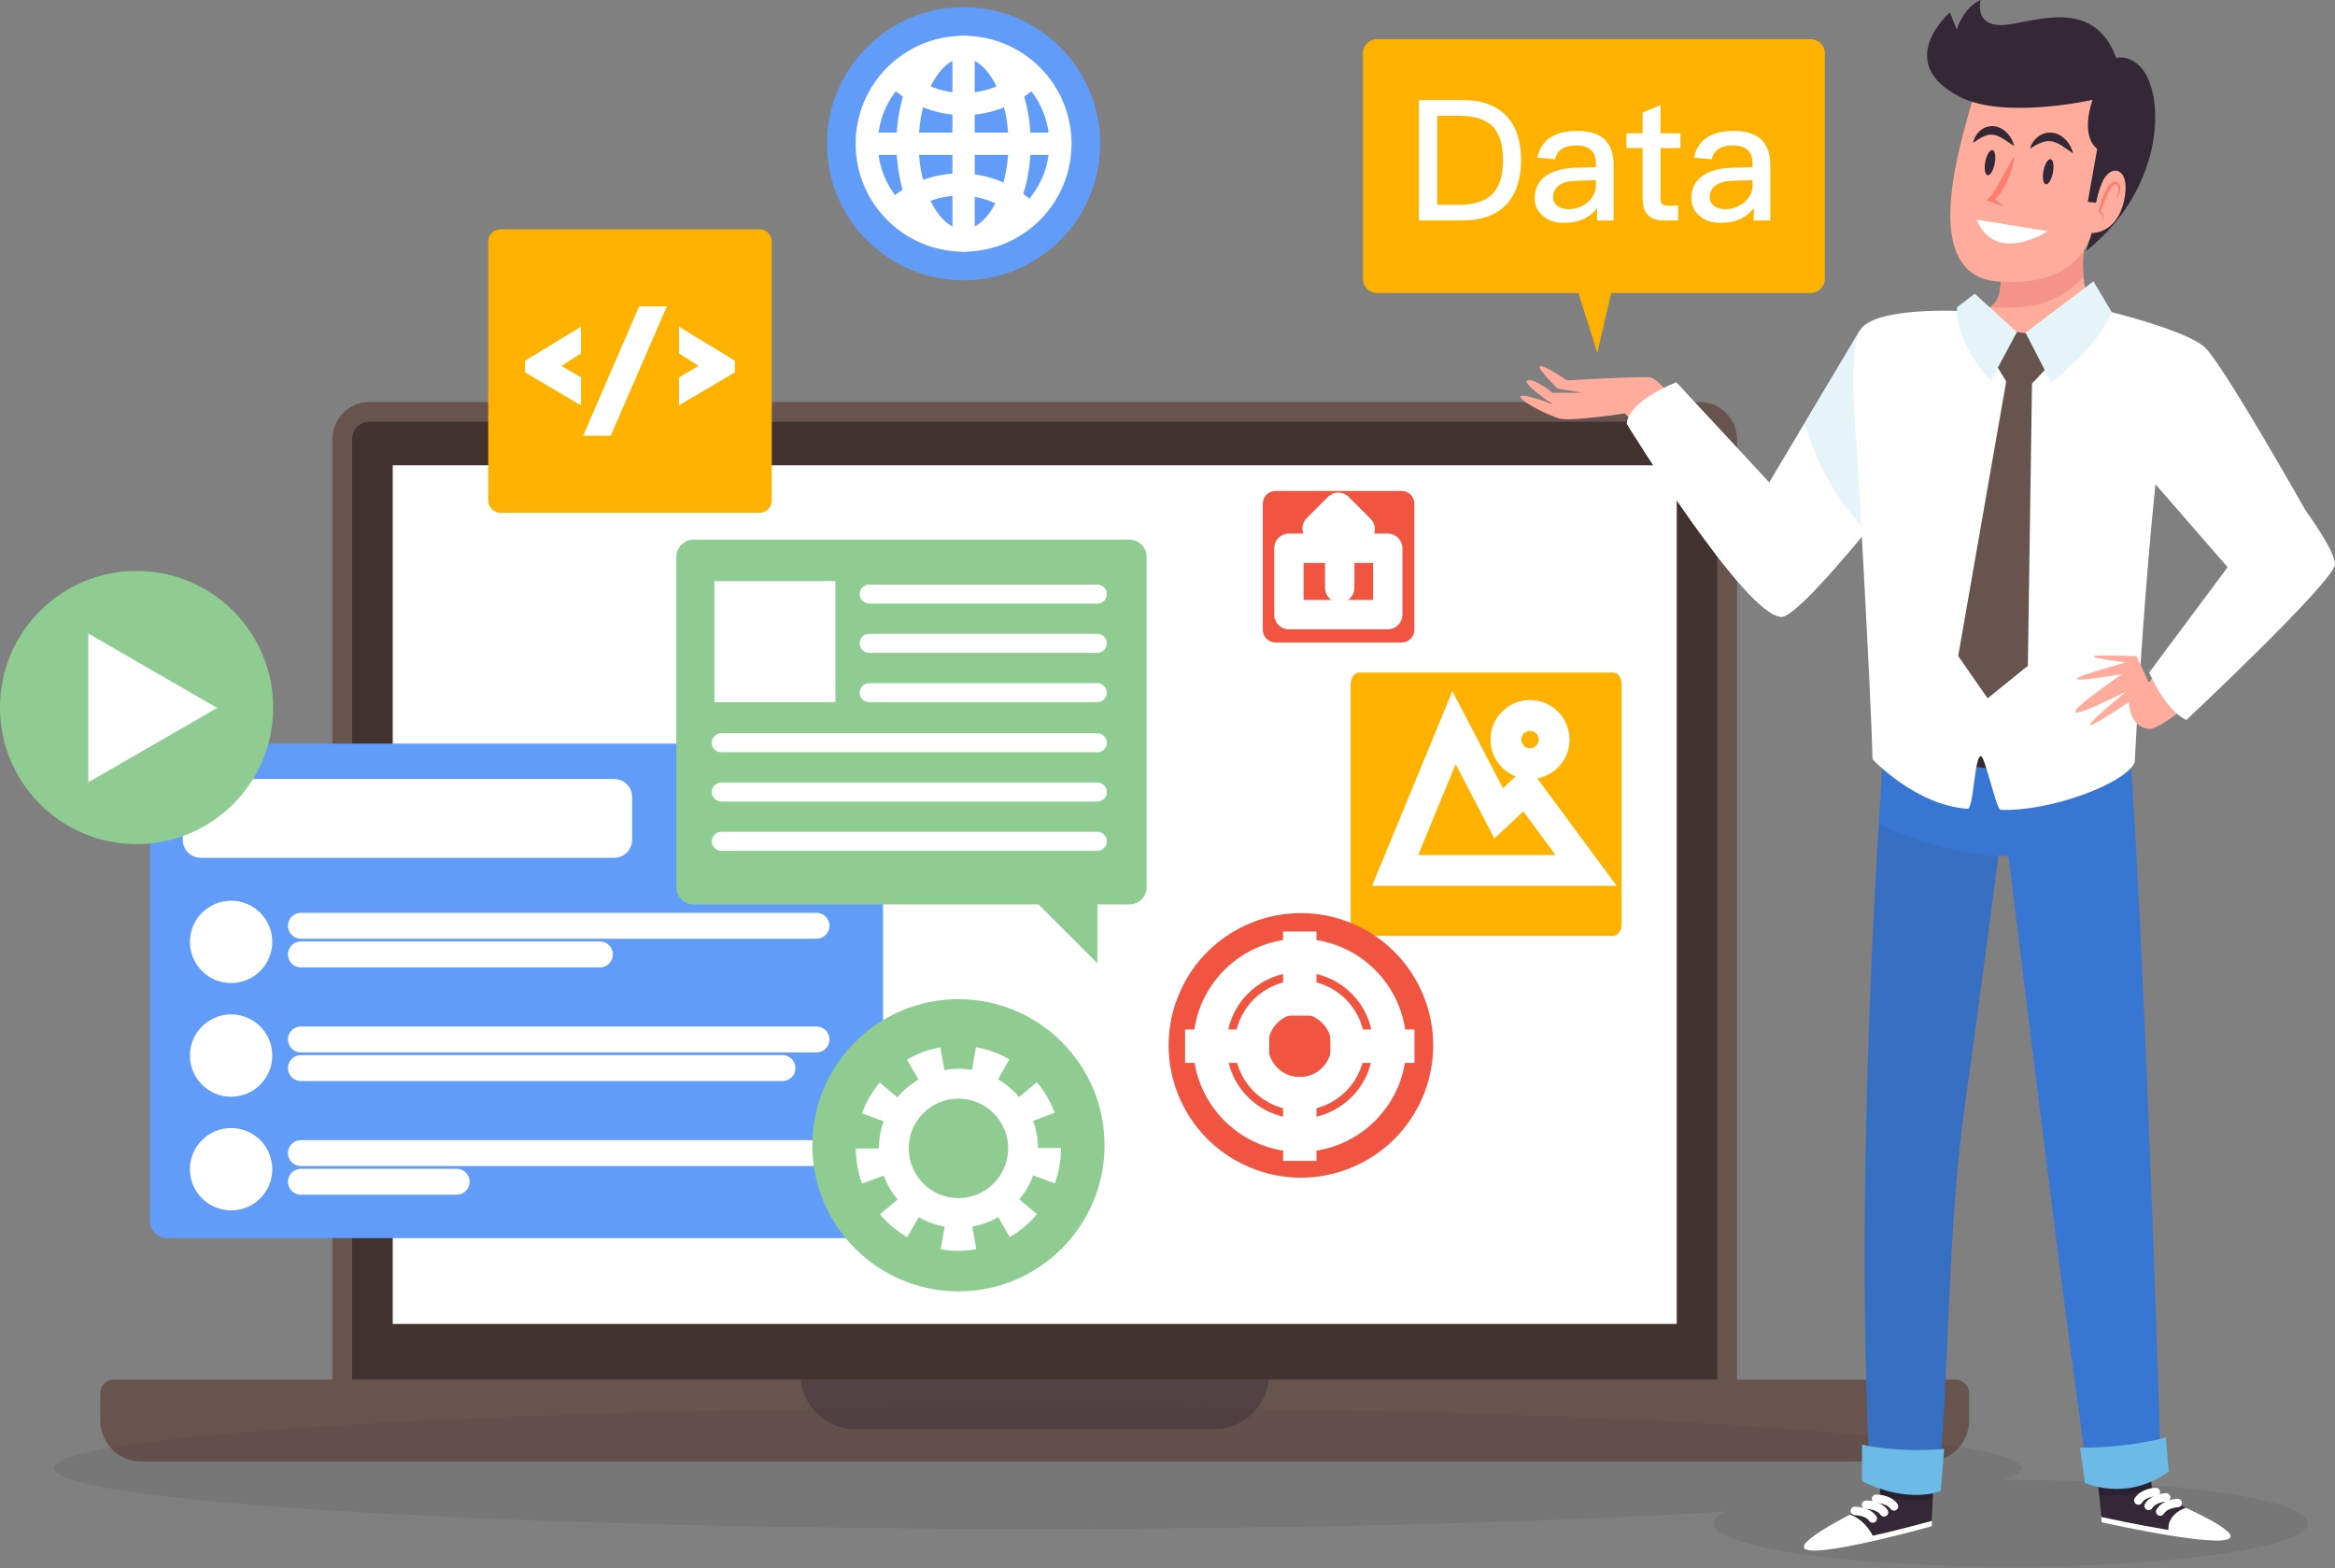 <svg width="530" height="356" viewBox="0 0 530 356" fill="none" xmlns="http://www.w3.org/2000/svg">
<rect x="0" y="0" width="530" height="356" fill="#808080" stroke="none"/>
<g clip-path="url(#clip0_352_880)">
<path d="M392.035 317.509C392.035 320.927 389.263 323.695 385.849 323.695H83.871C80.453 323.695 77.684 320.923 77.684 317.509V99.688C77.684 96.269 80.457 93.501 83.871 93.501H385.849C389.267 93.501 392.035 96.274 392.035 99.688V317.509Z" fill="#423330" stroke="#68544F" stroke-width="4.48" stroke-miterlimit="10"/>
<path d="M380.586 105.63H89.142V300.544H380.586V105.63Z" fill="white"/>
<path d="M443.858 313.191H437.671H32.044H25.858C24.15 313.191 22.762 314.575 22.762 316.286V323.094C22.762 323.376 22.812 323.646 22.882 323.907C23.57 328.353 27.403 331.759 32.044 331.759H437.671C442.308 331.759 446.141 328.353 446.833 323.907C446.904 323.646 446.953 323.376 446.953 323.094V316.286C446.953 314.579 445.569 313.191 443.858 313.191Z" fill="#68544F"/>
<path opacity="0.4" d="M181.711 313.191C182.387 319.551 187.769 324.507 194.308 324.507H275.407C281.946 324.507 287.329 319.551 288.004 313.191H181.711Z" fill="#352836"/>
<path opacity="0.1" d="M456.414 335.965C455.801 335.965 455.191 335.969 454.582 335.973C457.379 335.103 458.855 334.2 458.855 333.28C458.855 325.659 358.868 319.485 235.527 319.485C112.186 319.485 12.199 325.659 12.199 333.28C12.199 340.9 112.186 347.075 235.527 347.075C296.197 347.075 351.206 345.579 391.455 343.155C389.847 343.996 388.969 344.883 388.969 345.798C388.969 351.227 419.165 355.628 456.414 355.628C493.663 355.628 523.859 351.227 523.859 345.798C523.859 340.366 493.663 335.965 456.414 335.965Z" fill="#352836"/>
<path d="M439.391 324.938L438.426 346.234C438.426 346.234 382.173 362.175 426.694 340.333L427.113 311.691L439.391 324.938Z" fill="#352836"/>
<path opacity="0.3" d="M434.327 340.532C435.749 340.528 437.099 340.486 438.699 340.213L439.391 324.938L427.113 311.691L426.711 339.289C429.168 340.213 431.717 340.54 434.327 340.532Z" fill="#0D1122"/>
<path d="M419.84 343.814C399.66 354.505 413.343 352.383 425.542 349.545C424.361 346.942 422.567 344.746 419.84 343.814Z" fill="white"/>
<path d="M409.97 350.125C404.807 355.901 438.475 346.462 438.475 346.462L438.529 345.235C435.84 345.981 411.561 352.657 409.97 350.125Z" fill="white"/>
<path d="M425.824 340.242C425.824 340.242 428.642 340.179 429.897 341.957" stroke="white" stroke-width="1.928" stroke-miterlimit="10" stroke-linecap="round"/>
<path d="M423.557 341.588C423.557 341.588 426.375 341.526 427.631 343.304" stroke="white" stroke-width="1.928" stroke-miterlimit="10" stroke-linecap="round"/>
<path d="M421.005 343.001C421.005 343.001 423.823 342.939 425.078 344.717" stroke="white" stroke-width="1.928" stroke-miterlimit="10" stroke-linecap="round"/>
<path d="M474.941 324.13L477.083 345.343C477.083 345.343 534.136 358.292 488.471 338.829L486.473 310.253L474.941 324.13Z" fill="#352836"/>
<path opacity="0.3" d="M480.858 339.434C479.437 339.504 478.086 339.537 476.478 339.347L474.941 324.13L486.469 310.253L488.396 337.788C485.993 338.841 483.465 339.305 480.858 339.434Z" fill="#0D1122"/>
<path d="M496.195 342.268C493.485 343.142 491.396 345.6 492.473 348.372C503.931 350.266 514.676 350.933 496.195 342.268Z" fill="white"/>
<path d="M505.713 347.73C511.191 353.224 477.05 345.575 477.05 345.575L476.93 344.352C479.648 344.953 504.263 350.34 505.713 347.73Z" fill="white"/>
<path d="M489.332 338.696C489.332 338.696 486.515 338.783 485.359 340.627" stroke="white" stroke-width="1.928" stroke-miterlimit="10" stroke-linecap="round"/>
<path d="M491.674 339.923C491.674 339.923 488.856 340.01 487.7 341.849" stroke="white" stroke-width="1.928" stroke-miterlimit="10" stroke-linecap="round"/>
<path d="M494.297 341.199C494.297 341.199 491.479 341.286 490.327 343.13" stroke="white" stroke-width="1.928" stroke-miterlimit="10" stroke-linecap="round"/>
<path d="M428.808 153.496C428.808 153.496 420.006 255.177 424.548 337.138C424.548 337.138 436.167 340.93 439.743 337.759C442.341 318.225 441.886 280.525 445.818 252.252C449.519 225.627 453.633 194.147 453.633 194.147L455.925 194.466C455.925 194.466 472.015 327.106 474.377 336.777C486.49 339.529 490.534 334.304 490.534 334.304C490.534 334.304 485.785 178.355 481.716 152.576C476.387 118.791 428.808 153.496 428.808 153.496Z" fill="#3777D3"/>
<path opacity="0.1" d="M426.437 187.057C424.216 223.812 421.635 284.532 424.548 337.134C424.548 337.134 436.167 340.925 439.743 337.755C442.341 318.221 441.886 280.521 445.818 252.247C449.274 227.36 453.099 198.228 453.584 194.536C444.098 193.405 434.891 191.176 426.437 187.057Z" fill="#352836"/>
<path d="M438.26 147.462C432.645 150.695 428.808 153.496 428.808 153.496C428.808 153.496 428.286 159.517 427.565 169.785C429.827 170.452 433.01 171.31 436.859 172.139C437.261 163.909 437.692 155.68 438.26 147.462Z" fill="#352836"/>
<path d="M467.793 137.869C460.263 137.264 451.072 140.774 443.502 144.62C442.81 154.109 442.317 163.611 441.857 173.113C449.568 174.48 459.078 175.479 469.028 174.915C468.68 162.567 468.166 150.218 467.793 137.869Z" fill="#352836"/>
<path d="M474.067 174.488C477.249 174.132 480.456 173.606 483.639 172.856C482.997 163.681 482.35 156.562 481.72 152.568C480.535 145.059 477.257 140.944 472.886 139.071C473.25 150.877 473.731 162.683 474.067 174.488Z" fill="#352836"/>
<path d="M473.242 336.612C473.242 336.612 482.644 341.062 492.275 334.034L491.603 326.302C491.603 326.302 483.767 328.643 472.123 328.643L473.242 336.612Z" fill="#6CBBE6"/>
<path d="M440.489 338.489C440.489 338.489 433.225 341.534 422.675 336.235L422.633 327.951C422.633 327.951 430.262 329.832 441.289 328.925L440.489 338.489Z" fill="#6CBBE6"/>
<path d="M474.995 45.512C474.995 45.512 468.622 67.495 477.535 71.266C486.448 75.036 504.047 76.184 504.379 92.631C504.71 109.074 426.151 91.757 426.151 91.757C426.151 91.757 426.064 73.333 441.641 71.891C457.218 70.449 453.422 68.647 454.57 51.044C455.718 33.445 474.995 45.512 474.995 45.512Z" fill="#FFAC9D"/>
<path d="M472.927 62.99C469.587 66.251 465.63 68.717 460.777 69.446C457.922 69.873 454.819 69.977 451.702 69.72C455.212 67.441 453.803 62.721 454.566 51.044C455.718 33.441 474.995 45.512 474.995 45.512C474.995 45.512 472.148 55.349 472.927 62.99Z" fill="#F3938A"/>
<path d="M474.162 54.595C474.162 54.595 488.259 36.018 476.449 20.533C464.639 5.047 450.016 14.176 447.38 23.86C444.741 33.544 435.649 62.307 453.289 63.885C470.926 65.464 474.162 54.595 474.162 54.595Z" fill="#FFAC9D"/>
<path d="M442.578 2.81L444.144 6.68C444.144 6.68 445.706 1.566 449.577 0C449.577 0 448.006 5.702 454.168 5.685C460.33 5.669 474.352 -1.177 479.976 12.233C485.918 26.4 473.159 15.614 473.781 16.973C475.832 16.679 479.855 10.011 485.359 14.719C491.458 19.94 492.096 42.101 473.553 56.944L475.989 48.877C475.989 48.877 478.003 50.194 480.249 47.074C484.144 41.666 481.704 38.604 479.159 39.491C476.615 40.377 475.844 46.013 475.844 46.013L473.884 45.831L476.018 33.809C471.986 30.511 474.982 22.667 474.982 22.667C474.982 22.667 455.063 27.183 444.882 22.004C429.533 14.197 442.578 2.81 442.578 2.81Z" fill="#352836"/>
<path d="M474.692 52.892C474.692 52.892 480.423 53.273 482.122 45.524C483.817 37.779 478.865 36.922 477.063 41.645C475.26 46.374 474.692 52.892 474.692 52.892Z" fill="#FFAC9D"/>
<path d="M448.657 49.863L464.809 52.486C464.809 52.486 452.941 60.255 448.657 49.863Z" fill="white"/>
<path d="M457.272 35.467C457.16 36.433 456.928 37.365 456.658 38.281C456.385 39.197 456.045 40.092 455.66 40.97C455.262 41.844 454.81 42.698 454.276 43.519C453.994 43.925 453.704 44.327 453.36 44.704C453.202 44.894 452.987 45.072 452.796 45.251C452.705 45.342 452.585 45.42 452.465 45.499C452.345 45.578 452.224 45.653 452.104 45.727L452.075 44.774C452.311 44.923 452.548 45.077 452.784 45.238C453.016 45.4 453.256 45.549 453.484 45.719C453.712 45.889 453.944 46.046 454.168 46.224C454.396 46.398 454.62 46.577 454.835 46.767C454.553 46.709 454.276 46.635 454.002 46.556C453.725 46.486 453.459 46.39 453.186 46.307C452.912 46.224 452.651 46.125 452.382 46.034C452.113 45.943 451.852 45.843 451.59 45.744L450.807 45.441L451.561 44.791C452.117 44.314 452.614 43.523 453.078 42.764C453.538 41.981 453.973 41.173 454.421 40.357C454.864 39.54 455.307 38.72 455.776 37.904C456.244 37.087 456.721 36.267 457.272 35.467Z" fill="#FD7D71"/>
<path d="M477.067 50.049C477.278 49.709 477.402 49.287 477.27 48.959C477.203 48.798 477.096 48.665 476.947 48.562C476.876 48.508 476.793 48.466 476.719 48.421L476.462 48.313L476.3 48.242L476.342 48.056C476.557 47.062 476.839 46.096 477.179 45.135C477.535 44.181 477.92 43.237 478.505 42.354C478.65 42.135 478.815 41.919 479.014 41.72C479.209 41.525 479.445 41.326 479.781 41.227C479.868 41.21 479.959 41.194 480.046 41.19C480.133 41.198 480.241 41.202 480.311 41.227C480.461 41.268 480.614 41.335 480.746 41.434C481.02 41.633 481.173 41.948 481.227 42.23C481.327 42.806 481.206 43.324 481.057 43.817C480.9 44.306 480.688 44.774 480.432 45.209C480.572 44.724 480.684 44.235 480.759 43.751C480.825 43.27 480.862 42.764 480.734 42.358C480.676 42.155 480.564 42.002 480.419 41.915C480.344 41.873 480.262 41.844 480.166 41.828C480.117 41.811 480.096 41.828 480.059 41.819C480.025 41.824 479.988 41.836 479.955 41.84C479.81 41.894 479.64 42.027 479.499 42.193C479.354 42.362 479.213 42.545 479.089 42.744C478.583 43.552 478.19 44.467 477.817 45.383C477.44 46.299 477.096 47.24 476.76 48.176L476.64 47.919L476.926 48.085C477.013 48.155 477.108 48.218 477.187 48.3C477.349 48.458 477.477 48.673 477.523 48.901C477.572 49.129 477.523 49.361 477.436 49.552C477.344 49.742 477.216 49.908 477.067 50.049Z" fill="#FD7D71"/>
<path d="M465.97 39.188C465.667 40.763 464.942 41.944 464.353 41.832C463.765 41.72 463.533 40.353 463.835 38.778C464.138 37.203 464.863 36.022 465.452 36.134C466.04 36.246 466.272 37.614 465.97 39.188Z" fill="#352836"/>
<path d="M452.765 37.129C453.068 35.556 452.834 34.188 452.243 34.075C451.652 33.961 450.928 35.144 450.624 36.717C450.321 38.289 450.555 39.657 451.146 39.771C451.737 39.885 452.462 38.702 452.765 37.129Z" fill="#352836"/>
<path d="M460.773 33.752C461.034 32.682 461.685 31.738 462.605 31.025C463.065 30.673 463.616 30.395 464.217 30.233C464.818 30.076 465.472 30.051 466.09 30.163C467.341 30.399 468.352 31.124 469.086 31.953C469.811 32.803 470.312 33.772 470.557 34.837C469.641 34.236 468.858 33.615 468.066 33.113C467.275 32.616 466.5 32.239 465.742 32.094C464.987 31.957 464.208 32.04 463.371 32.359C462.534 32.674 461.685 33.163 460.773 33.752Z" fill="#352836"/>
<path d="M447.865 32.438C448.043 31.385 448.607 30.428 449.448 29.674C449.875 29.301 450.389 28.99 450.977 28.808C451.561 28.621 452.208 28.576 452.821 28.667C454.06 28.87 455.051 29.583 455.763 30.383C456.468 31.203 456.957 32.139 457.193 33.175C456.29 32.612 455.523 32.023 454.752 31.547C453.981 31.075 453.231 30.722 452.519 30.606C451.81 30.494 451.085 30.602 450.302 30.959C449.519 31.302 448.723 31.829 447.865 32.438Z" fill="#352836"/>
<path d="M447.003 89.445C449.005 83.975 447.517 73.702 447.517 73.702L421.974 75.343L401.587 109.555L380.499 86.826C380.499 86.826 369.766 90.775 369.253 96.199C369.253 96.199 396.2 140.016 404.4 140.016C409.837 140.016 445.59 93.307 447.003 89.445Z" fill="#F0F9FF"/>
<path d="M383.549 95.49C383.549 95.49 376.989 85.885 374.412 85.649C371.834 85.413 355.665 86.353 355.665 86.353C355.665 86.353 343.246 77.916 353.556 88.226L359.179 89.163H352.383C352.383 89.163 348.401 85.881 346.76 86.349C345.119 86.817 352.383 91.74 352.383 91.74C352.383 91.74 344.883 88.927 345.119 90.099C345.355 91.272 351.447 94.318 354.024 95.022C356.601 95.727 368.788 93.849 368.788 93.849L377.457 102.518L383.549 95.49Z" fill="#FFAC9D"/>
<path d="M447.003 89.445C449.005 83.975 447.517 73.702 447.517 73.702L421.974 75.343L401.587 109.555L380.499 86.826C380.499 86.826 369.766 90.775 369.253 96.199C369.253 96.199 396.2 140.016 404.4 140.016C409.837 140.016 445.59 93.307 447.003 89.445Z" fill="white"/>
<path d="M447.517 73.702L421.974 75.343L409.576 96.149C411.23 101.524 413.509 106.724 416.281 111.125C418.419 114.519 420.918 117.643 423.574 120.639C434.58 107.304 446.208 91.616 447.003 89.445C449.009 83.975 447.517 73.702 447.517 73.702Z" fill="#E5F4F8"/>
<path d="M479.333 70.872C479.333 70.872 471.812 78.708 459 78.385C448.135 78.111 446.112 70.652 446.112 70.652C446.112 70.652 424.651 69.347 421.979 75.339C419.302 81.331 421.51 102.286 421.51 102.286C421.51 102.286 424.705 157.582 425.024 172.35C425.024 172.35 434.787 182.809 446.581 183.597C448.031 183.692 448.118 171.571 449.639 171.65C450.559 171.7 453.136 183.791 454.077 183.833C465.381 184.305 482.586 177.791 484.538 173.055C484.538 173.055 488.064 101.694 494.164 76.64L479.333 70.872Z" fill="white"/>
<path d="M452.44 81.783L455.37 86.59L444.471 148.917L451.151 158.526L460.288 151.146L461.225 87.058L467.905 80.026L462.75 76.043L455.602 75.107L452.44 81.783Z" fill="#68544F"/>
<path d="M444.239 69.716C444.239 69.716 443.067 76.628 451.856 86.469L457.798 75.393L448.226 66.67L444.239 69.716Z" fill="#E5F4F8"/>
<path d="M475.169 63.861L459.762 75.525L465.563 86.826C465.563 86.826 475.77 79.296 479.338 70.876L475.169 63.861Z" fill="#E5F4F8"/>
<path d="M504.524 85.927C504.524 85.927 528.405 123.847 526.088 130.323C523.772 136.8 492.56 165.732 487.911 165.463C483.262 165.198 483.208 159.359 483.208 159.359C483.208 159.359 463.782 172.632 482.566 156.989C482.566 156.989 457.326 169.93 481.625 153.048C481.625 153.048 458.059 157.142 482.557 150.38C482.557 150.38 464.407 148.175 484.973 148.962L487.741 154.954L507.855 129.665L482.868 97.513L504.524 85.927Z" fill="#FFAC9D"/>
<path d="M523.328 115.874C516.131 103.239 503.417 81.335 500.272 78.683C495.822 74.929 479.333 70.872 479.333 70.872L479.151 98.304L505.63 128.765L487.82 152.667C487.82 152.667 491.334 161.104 496.257 163.445C496.257 163.445 530 131.811 530 128.061C530 125.691 526.155 119.848 523.328 115.874Z" fill="white"/>
<path d="M414.201 63.318C414.201 65.083 412.771 66.513 411.006 66.513H312.548C310.783 66.513 309.353 65.083 309.353 63.318V12.088C309.353 10.322 310.783 8.893 312.548 8.893H411.006C412.771 8.893 414.201 10.322 414.201 12.088V63.318Z" fill="#FEB200"/>
<path d="M356.27 60.114L362.548 80.117L367.781 57.616L356.27 60.114Z" fill="#FEB200"/>
<path d="M321.031 142.983C321.031 144.566 319.746 145.85 318.163 145.85H289.5C287.917 145.85 286.633 144.566 286.633 142.983V114.32C286.633 112.737 287.917 111.452 289.5 111.452H318.163C319.746 111.452 321.031 112.737 321.031 114.32V142.983Z" fill="#EF5541"/>
<path d="M314.993 124.46H292.554V139.527H314.993V124.46Z" stroke="white" stroke-width="6.665" stroke-miterlimit="10" stroke-linecap="round" stroke-linejoin="round"/>
<path d="M304.095 133.435V116.123" stroke="white" stroke-width="6.665" stroke-miterlimit="10" stroke-linecap="round" stroke-linejoin="round"/>
<path d="M298.965 119.972L303.776 115.161L308.744 120.13" stroke="white" stroke-width="6.665" stroke-miterlimit="10" stroke-linecap="round" stroke-linejoin="round"/>
<path d="M368.084 209.802C368.084 211.261 367.243 212.446 366.207 212.446H308.454C307.418 212.446 306.577 211.261 306.577 209.802V155.327C306.577 153.869 307.418 152.684 308.454 152.684H366.207C367.243 152.684 368.084 153.869 368.084 155.327V209.802Z" fill="#FEB200"/>
<path d="M360.02 197.599H316.663L330.035 165.186L340.167 184.633L346.246 178.96L360.02 197.599Z" stroke="white" stroke-width="7.006" stroke-miterlimit="10"/>
<path d="M347.282 173.361C350.303 173.361 352.752 170.912 352.752 167.891C352.752 164.871 350.303 162.422 347.282 162.422C344.261 162.422 341.812 164.871 341.812 167.891C341.812 170.912 344.261 173.361 347.282 173.361Z" stroke="white" stroke-width="7.006" stroke-miterlimit="10"/>
<path d="M218.715 63.633C235.839 63.633 249.72 49.752 249.72 32.629C249.72 15.505 235.839 1.624 218.715 1.624C201.592 1.624 187.711 15.505 187.711 32.629C187.711 49.752 201.592 63.633 218.715 63.633Z" fill="#629CF9"/>
<path d="M218.715 54.607C230.854 54.607 240.694 44.767 240.694 32.629C240.694 20.49 230.854 10.65 218.715 10.65C206.577 10.65 196.737 20.49 196.737 32.629C196.737 44.767 206.577 54.607 218.715 54.607Z" stroke="white" stroke-width="5.051" stroke-miterlimit="10"/>
<path d="M202.766 16.766C206.773 20.988 212.438 23.624 218.72 23.624C224.575 23.624 229.9 21.332 233.836 17.599" stroke="white" stroke-width="5.051" stroke-miterlimit="10"/>
<path d="M233.836 48.744C229.829 44.521 224.165 41.886 217.883 41.886C212.027 41.886 206.703 44.177 202.766 47.911" stroke="white" stroke-width="5.051" stroke-miterlimit="10"/>
<path d="M218.715 54.607C225.739 54.607 231.433 44.767 231.433 32.629C231.433 20.49 225.739 10.65 218.715 10.65C211.692 10.65 205.998 20.49 205.998 32.629C205.998 44.767 211.692 54.607 218.715 54.607Z" stroke="white" stroke-width="5.051" stroke-miterlimit="10"/>
<path d="M218.715 10.65V54.607" stroke="white" stroke-width="5.051" stroke-miterlimit="10"/>
<path d="M196.737 32.629H240.694" stroke="white" stroke-width="5.051" stroke-miterlimit="10"/>
<path d="M175.176 113.616C175.176 115.161 173.925 116.413 172.379 116.413H113.611C112.066 116.413 110.814 115.161 110.814 113.616V54.848C110.814 53.302 112.066 52.051 113.611 52.051H172.379C173.925 52.051 175.176 53.302 175.176 54.848V113.616Z" fill="#FEB200"/>
<path d="M119.172 81.894L131.873 74.166V80.216L127.439 83.063L131.873 85.669V92.022L119.172 84.534V81.894Z" fill="white"/>
<path d="M151.358 69.554L138.628 98.913H132.366L145.067 69.554H151.358Z" fill="white"/>
<path d="M166.814 84.53L154.113 92.018V85.665L158.547 83.059L154.113 80.212V74.162L166.814 81.89V84.53Z" fill="white"/>
<path d="M322.909 249.065C329.401 233.807 322.294 216.176 307.037 209.685C291.779 203.194 274.148 210.3 267.657 225.558C261.165 240.815 268.272 258.446 283.529 264.938C298.787 271.429 316.418 264.323 322.909 249.065Z" fill="#EF5541"/>
<path d="M309.455 251.731C317.425 243.761 317.425 230.839 309.455 222.869C301.485 214.899 288.563 214.899 280.593 222.869C272.623 230.839 272.623 243.761 280.593 251.731C288.563 259.701 301.485 259.701 309.455 251.731Z" stroke="white" stroke-width="7.577" stroke-miterlimit="10"/>
<path d="M302.795 245.071C307.086 240.779 307.086 233.821 302.795 229.529C298.503 225.238 291.545 225.238 287.254 229.529C282.962 233.821 282.962 240.779 287.254 245.07C291.545 249.362 298.503 249.362 302.795 245.071Z" stroke="white" stroke-width="7.577" stroke-miterlimit="10"/>
<path d="M295.028 211.46V230.563" stroke="white" stroke-width="7.577" stroke-miterlimit="10"/>
<path d="M295.028 244.428V263.527" stroke="white" stroke-width="7.577" stroke-miterlimit="10"/>
<path d="M268.993 237.495H288.091" stroke="white" stroke-width="7.577" stroke-miterlimit="10"/>
<path d="M301.961 237.495H321.06" stroke="white" stroke-width="7.577" stroke-miterlimit="10"/>
<path d="M200.429 277.131C200.429 279.298 198.672 281.055 196.505 281.055H37.949C35.782 281.055 34.025 279.298 34.025 277.131V172.736C34.025 170.568 35.782 168.811 37.949 168.811H196.505C198.672 168.811 200.429 170.568 200.429 172.736V277.131Z" fill="#629CF9"/>
<path d="M52.457 223.162C57.617 223.162 61.801 218.978 61.801 213.817C61.801 208.657 57.617 204.473 52.457 204.473C47.296 204.473 43.112 208.657 43.112 213.817C43.112 218.978 47.296 223.162 52.457 223.162Z" fill="white"/>
<path d="M68.307 210.163H185.325" stroke="white" stroke-width="5.883" stroke-miterlimit="10" stroke-linecap="round" stroke-linejoin="round"/>
<path d="M68.307 216.664H136.162" stroke="white" stroke-width="5.883" stroke-miterlimit="10" stroke-linecap="round" stroke-linejoin="round"/>
<path d="M52.457 248.965C57.617 248.965 61.801 244.782 61.801 239.621C61.801 234.46 57.617 230.277 52.457 230.277C47.296 230.277 43.112 234.46 43.112 239.621C43.112 244.782 47.296 248.965 52.457 248.965Z" fill="white"/>
<path d="M68.307 235.966H185.325" stroke="white" stroke-width="5.883" stroke-miterlimit="10" stroke-linecap="round" stroke-linejoin="round"/>
<path d="M68.307 242.464H177.605" stroke="white" stroke-width="5.883" stroke-miterlimit="10" stroke-linecap="round" stroke-linejoin="round"/>
<path d="M52.457 274.765C57.617 274.765 61.801 270.581 61.801 265.421C61.801 260.26 57.617 256.076 52.457 256.076C47.296 256.076 43.112 260.26 43.112 265.421C43.112 270.581 47.296 274.765 52.457 274.765Z" fill="white"/>
<path d="M68.307 261.766H185.325" stroke="white" stroke-width="5.883" stroke-miterlimit="10" stroke-linecap="round" stroke-linejoin="round"/>
<path d="M68.307 268.267H103.654" stroke="white" stroke-width="5.883" stroke-miterlimit="10" stroke-linecap="round" stroke-linejoin="round"/>
<path d="M143.476 190.658C143.476 192.904 141.657 194.723 139.411 194.723H45.553C43.307 194.723 41.488 192.904 41.488 190.658V180.907C41.488 178.661 43.307 176.842 45.553 176.842H139.415C141.661 176.842 143.48 178.661 143.48 180.907V190.658H143.476Z" fill="white"/>
<path d="M217.547 293.147C235.862 293.147 250.71 278.299 250.71 259.984C250.71 241.668 235.862 226.821 217.547 226.821C199.231 226.821 184.384 241.668 184.384 259.984C184.384 278.299 199.231 293.147 217.547 293.147Z" fill="#8FCC92"/>
<path d="M235.602 260.597C235.593 258.434 235.2 256.358 234.491 254.435L239.401 252.629C238.461 250.08 237.093 247.731 235.332 245.646L231.333 249.032C229.978 247.432 228.35 246.069 226.522 245.016L229.129 240.471C226.763 239.111 224.202 238.192 221.517 237.727L220.63 242.886C219.627 242.712 218.599 242.617 217.547 242.617C216.457 242.617 215.396 242.721 214.36 242.903L213.445 237.752C210.763 238.229 208.207 239.165 205.849 240.541L208.484 245.07C206.661 246.131 205.041 247.503 203.694 249.11L199.675 245.75C197.926 247.842 196.567 250.2 195.643 252.757L200.566 254.535C199.869 256.453 199.488 258.517 199.488 260.672C199.488 260.684 199.488 260.697 199.488 260.709L194.259 260.717C194.263 263.452 194.739 266.129 195.672 268.674L200.586 266.875C201.32 268.868 202.393 270.696 203.736 272.287L199.728 275.664C201.481 277.749 203.566 279.493 205.919 280.848L208.538 276.311C210.328 277.347 212.313 278.08 214.422 278.449L213.523 283.604C214.841 283.832 216.192 283.948 217.539 283.948C217.543 283.948 217.547 283.948 217.547 283.948C218.906 283.948 220.269 283.828 221.6 283.595L220.692 278.441C222.801 278.068 224.782 277.33 226.572 276.29L229.199 280.823C231.553 279.46 233.633 277.711 235.382 275.627L231.371 272.258C232.713 270.663 233.782 268.831 234.512 266.838L239.43 268.628C240.359 266.079 240.827 263.398 240.827 260.63V260.589H235.602V260.597ZM217.547 249.401C223.771 249.401 228.835 254.464 228.835 260.688C228.835 266.912 223.771 271.976 217.547 271.976C211.323 271.976 206.259 266.912 206.259 260.688C206.255 254.464 211.323 249.401 217.547 249.401Z" fill="white"/>
<path d="M260.27 201.386C260.27 203.553 258.513 205.31 256.346 205.31H157.441C155.273 205.31 153.516 203.553 153.516 201.386V126.428C153.516 124.261 155.273 122.504 157.441 122.504H256.341C258.509 122.504 260.266 124.261 260.266 126.428V201.386H260.27Z" fill="#8FCC92"/>
<path d="M229.46 199.032L249.081 218.657V199.385L229.46 199.032Z" fill="#8FCC92"/>
<path d="M189.626 131.923H162.152V159.397H189.626V131.923Z" fill="white"/>
<path d="M251.24 134.865C251.24 136.059 250.275 137.024 249.081 137.024H197.279C196.086 137.024 195.121 136.059 195.121 134.865C195.121 133.672 196.086 132.706 197.279 132.706H249.086C250.275 132.706 251.24 133.672 251.24 134.865Z" fill="white"/>
<path d="M251.24 146.049C251.24 147.243 250.275 148.208 249.081 148.208H197.279C196.086 148.208 195.121 147.243 195.121 146.049C195.121 144.856 196.086 143.89 197.279 143.89H249.086C250.275 143.89 251.24 144.856 251.24 146.049Z" fill="white"/>
<path d="M251.24 157.233C251.24 158.427 250.275 159.392 249.081 159.392H197.279C196.086 159.392 195.121 158.427 195.121 157.233C195.121 156.04 196.086 155.075 197.279 155.075H249.086C250.275 155.075 251.24 156.044 251.24 157.233Z" fill="white"/>
<path d="M251.24 168.617C251.24 169.81 250.275 170.776 249.081 170.776H163.719C162.525 170.776 161.56 169.81 161.56 168.617C161.56 167.423 162.525 166.458 163.719 166.458H249.081C250.275 166.458 251.24 167.423 251.24 168.617Z" fill="white"/>
<path d="M251.24 179.801C251.24 180.994 250.275 181.96 249.081 181.96H163.719C162.525 181.96 161.56 180.994 161.56 179.801C161.56 178.607 162.525 177.642 163.719 177.642H249.081C250.275 177.642 251.24 178.611 251.24 179.801Z" fill="white"/>
<path d="M251.24 190.985C251.24 192.178 250.275 193.144 249.081 193.144H163.719C162.525 193.144 161.56 192.178 161.56 190.985C161.56 189.792 162.525 188.826 163.719 188.826H249.081C250.275 188.83 251.24 189.796 251.24 190.985Z" fill="white"/>
<path d="M31.004 191.619C48.127 191.619 62.008 177.738 62.008 160.615C62.008 143.492 48.127 129.611 31.004 129.611C13.881 129.611 0 143.492 0 160.615C0 177.738 13.881 191.619 31.004 191.619Z" fill="#8FCC92"/>
<path d="M20.04 143.812L49.295 160.702L20.04 177.592V143.812Z" fill="white"/>
<path d="M332.004 22.716C336.404 22.716 339.736 23.943 342.032 26.429C344.174 28.725 345.247 32.057 345.247 36.383C345.247 40.672 344.137 43.999 341.957 46.374C339.661 48.823 336.33 50.049 331.929 50.049H322.054V22.716H332.004ZM326.227 46.49H331.167C334.61 46.49 337.175 45.648 338.783 44.003C340.354 42.358 341.157 39.831 341.157 36.387C341.157 32.865 340.353 30.337 338.824 28.729C337.217 27.084 334.689 26.28 331.245 26.28H326.231V46.49H326.227Z" fill="white"/>
<path d="M364.462 31.907C365.647 33.171 366.261 35.007 366.261 37.419V50.049H362.511V47.256C361.744 48.251 360.787 49.055 359.639 49.631C358.338 50.244 356.804 50.588 355.047 50.588C352.98 50.588 351.372 50.053 350.224 49.017C348.96 47.986 348.347 46.643 348.347 44.998C348.347 42.777 349.225 41.053 350.987 39.868C352.594 38.72 354.89 38.144 357.799 38.069L362.241 37.953V37.149C362.241 34.394 360.749 33.014 357.762 33.014C356.498 33.014 355.466 33.242 354.699 33.702C353.779 34.236 353.208 35.04 352.976 36.151L348.956 35.807C349.379 33.664 350.448 32.057 352.134 31.062C353.589 30.142 355.578 29.724 358.031 29.724C360.944 29.724 363.087 30.449 364.462 31.907ZM358.072 41.016C354.36 41.09 352.52 42.395 352.52 44.844C352.52 45.611 352.826 46.224 353.477 46.722C354.09 47.219 354.931 47.488 355.963 47.488C357.687 47.488 359.142 46.954 360.364 45.918C361.586 44.882 362.241 43.585 362.241 42.052V40.9L358.072 41.016Z" fill="white"/>
<path d="M376.902 30.258H381.419V33.627H376.902V45.11C376.902 45.644 377.018 46.03 377.246 46.295C377.474 46.523 377.822 46.676 378.319 46.676H380.922V50.045H377.669C375.986 50.045 374.722 49.585 373.956 48.707C373.189 47.865 372.845 46.676 372.845 45.11V33.627H369.17V30.258H372.845V25.551L376.902 23.869V30.258Z" fill="white"/>
<path d="M400.02 31.907C401.206 33.171 401.819 35.007 401.819 37.419V50.049H398.069V47.256C397.302 48.251 396.345 49.055 395.197 49.631C393.896 50.244 392.363 50.588 390.606 50.588C388.538 50.588 386.93 50.053 385.782 49.017C384.518 47.986 383.905 46.643 383.905 44.998C383.905 42.777 384.784 41.053 386.545 39.868C388.153 38.72 390.448 38.144 393.357 38.069L397.799 37.953V37.149C397.799 34.394 396.308 33.014 393.32 33.014C392.056 33.014 391.024 33.242 390.258 33.702C389.338 34.236 388.766 35.04 388.534 36.151L384.514 35.807C384.937 33.664 386.006 32.057 387.693 31.062C389.147 30.142 391.136 29.724 393.589 29.724C396.498 29.724 398.645 30.449 400.02 31.907ZM393.631 41.016C389.918 41.09 388.078 42.395 388.078 44.844C388.078 45.611 388.385 46.224 389.035 46.722C389.648 47.219 390.49 47.488 391.521 47.488C393.245 47.488 394.7 46.954 395.922 45.918C397.145 44.882 397.799 43.585 397.799 42.052V40.9L393.631 41.016Z" fill="white"/>
</g>
<defs>
<clipPath id="clip0_352_880">
<rect width="530" height="355.628" fill="white"/>
</clipPath>
</defs>
</svg>
